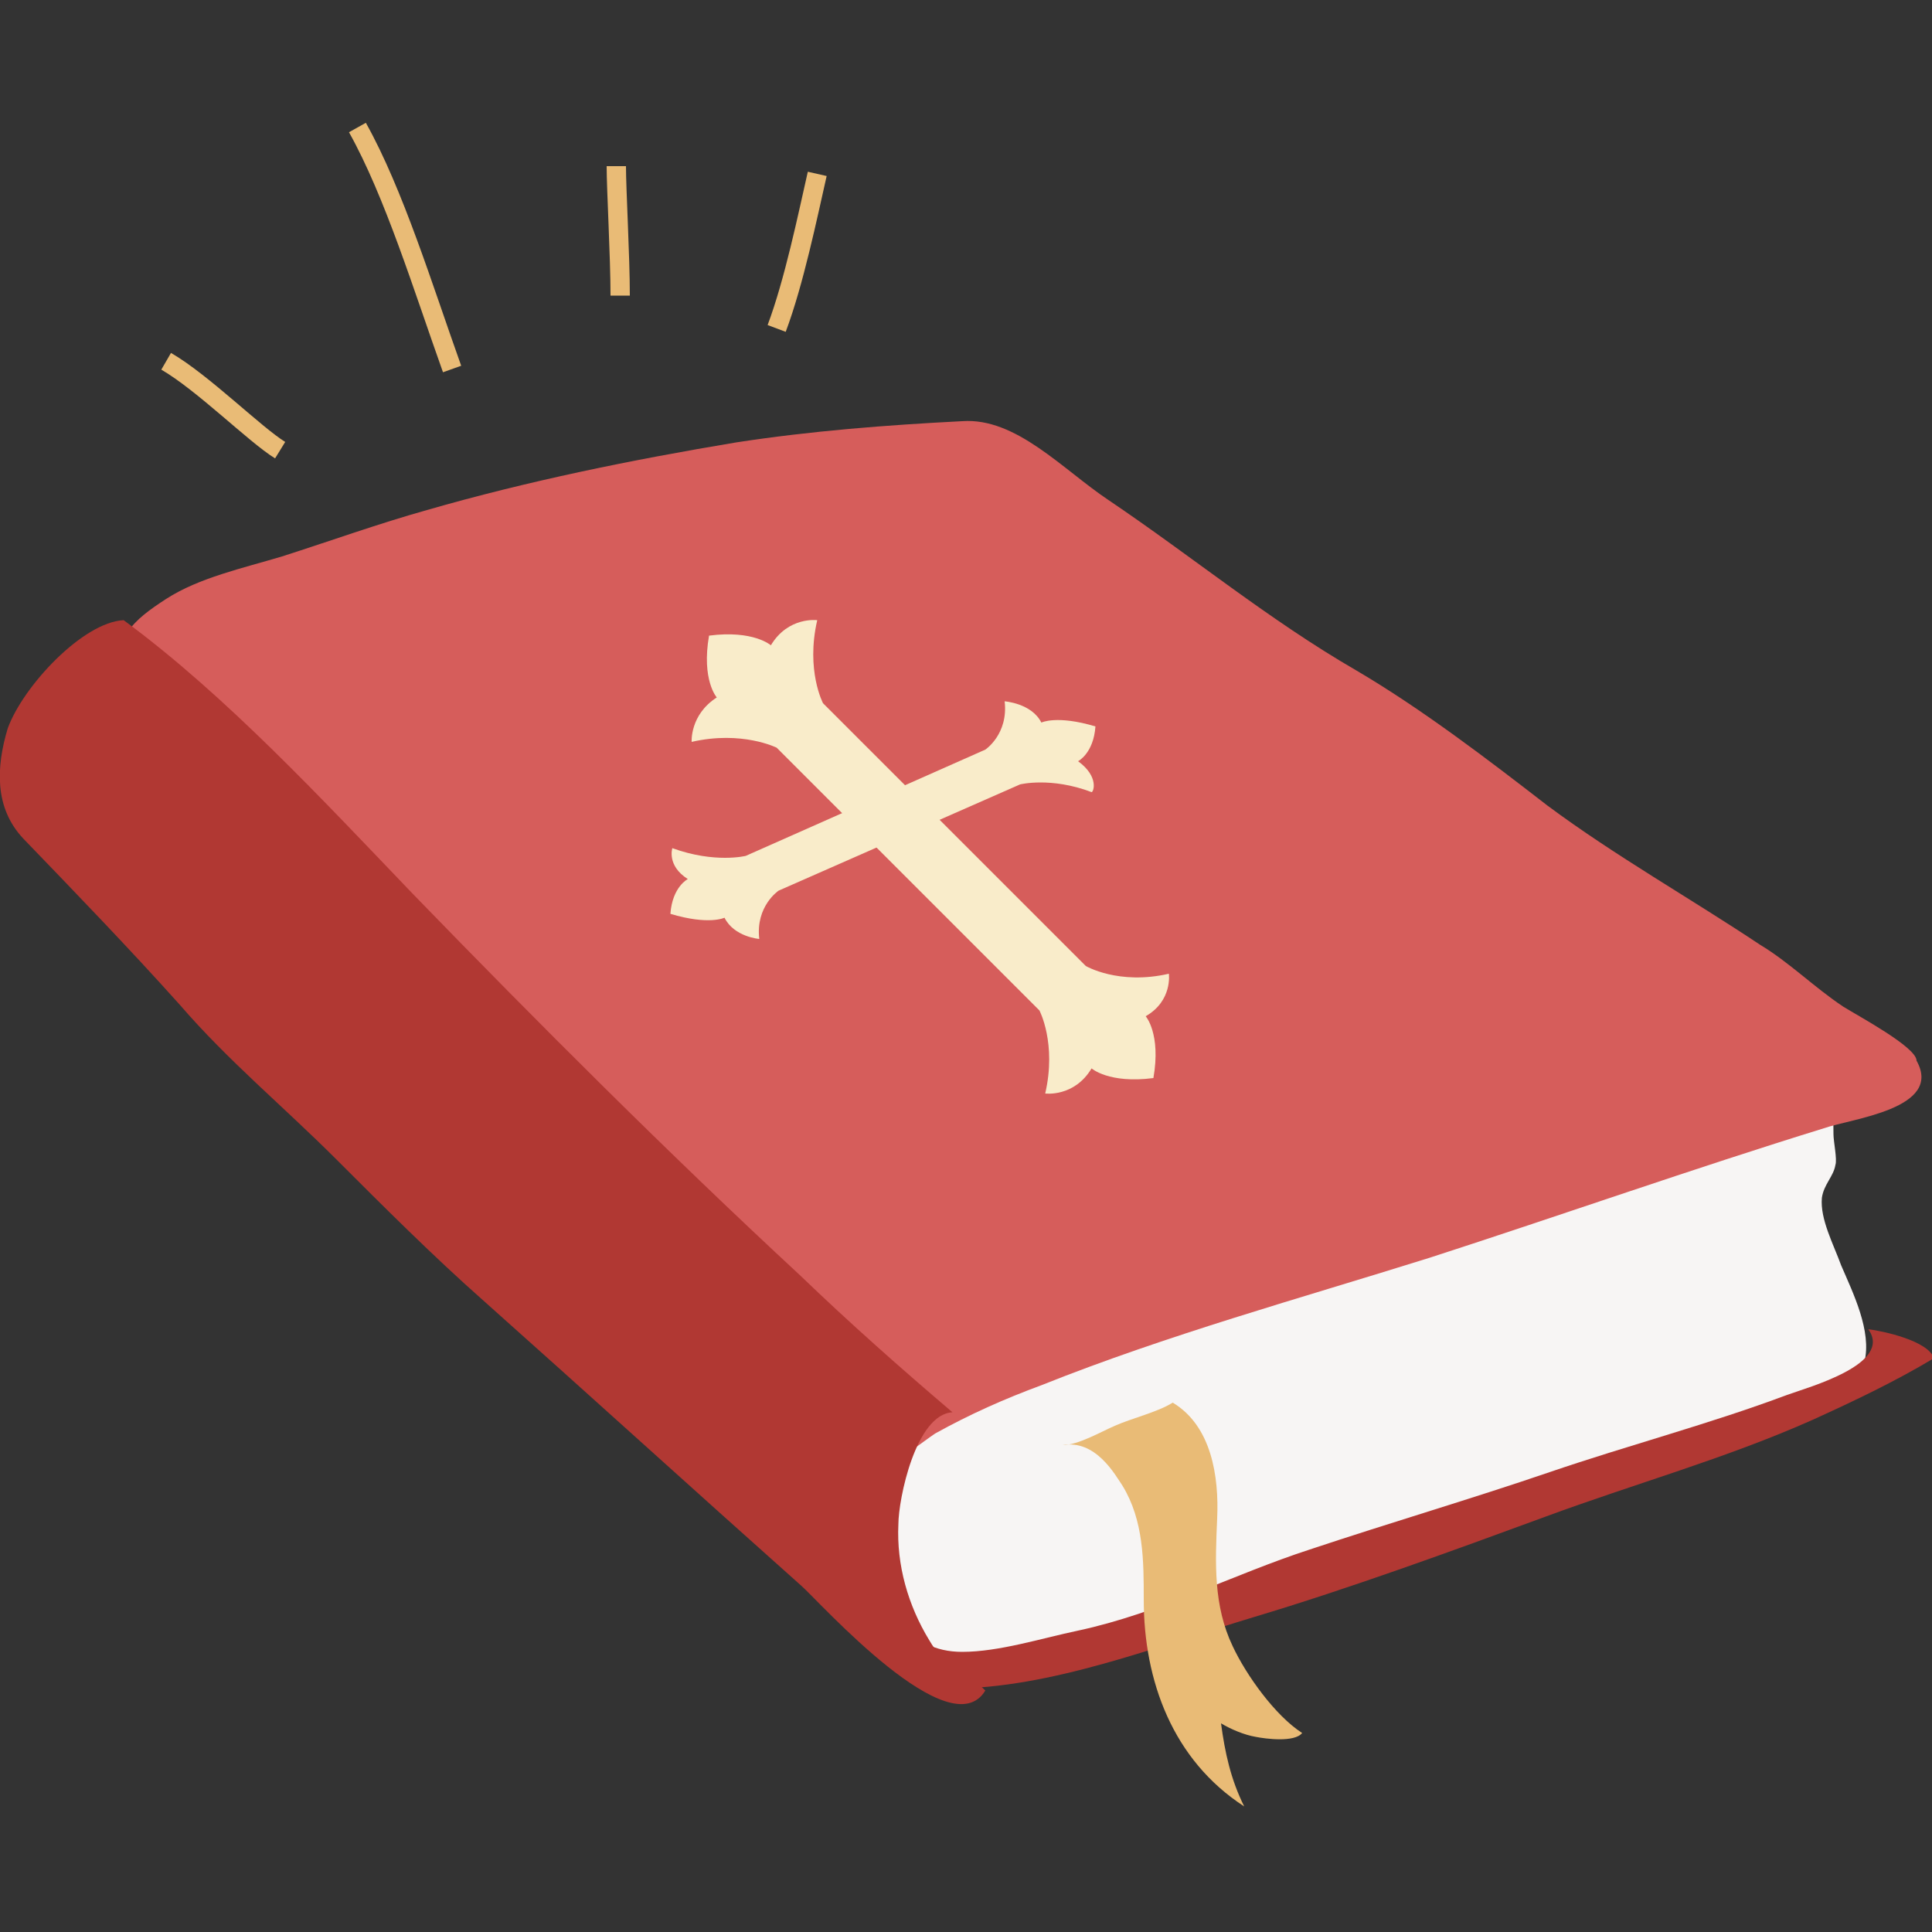 <?xml version="1.0" encoding="utf-8"?>
<svg version="1.1" xmlns="http://www.w3.org/2000/svg" xmlns:xlink="http://www.w3.org/1999/xlink" x="0px" y="0px"
	 viewBox="0 0 100 100" style="enable-background:new 0 0 100 100;" xml:space="preserve">
      <rect x="0" y="0" width="100" height="100" fill="#333333" stroke="none"/>
      <g id="ETQMariageBibleV2C_svg__clair">
        <path
          d="M94.7 57.6c.2-.3.2.7.2 1.1 0 .4.2 1.3.1 1.6-.1.6-.6 1-.7 1.7-.1 1.1.6 2.4 1 3.5.6 1.4 1.6 3.4 1.2 5-.4 1.4-2.9 2.1-4.1 2.7-3 1.3-6.4 2.1-9.5 3-4 1.2-8 2.8-12 4.1-3.5 1.2-7.2 2.5-10.6 3.9-1.9.8-4 1.5-6 1.9-2.3.6-5.3 1.9-7.3.3-4.5-3.5-6.2-10.3-5.8-15.7.6-8.8 7-17.6 16-19.3 6.1-1.1 11.5.9 17.3 2.6 3.4 1 6.7 1.2 10.2 1.1 2.5-.1 4.3-.6 6.4.6 1.2.5 2.2 1 3.6 1.9z"
          fill="#f7f5f4"
        />
        <path
          fill="#b13833"
          className="ETQMariageBibleV2C_svg__st1"
          d="M49.2 87.4c5.2 0 10.7-2.2 15.7-3.7s10.2-3.4 15.1-5.2c4.6-1.7 9.3-3 13.8-5 2.2-1 4.3-2 6.3-3.2-.3-.9-2.6-1.4-3.4-1.5 1.3 1.8-3.1 3-4.2 3.4-4 1.5-8.2 2.6-12.3 4-4.1 1.4-8.2 2.6-12.4 4-4 1.3-7.8 3.3-12 4.2-1.9.4-4.1 1.1-6 1.1-2.9 0-3.7-2.4-5.9-4.1-.7-.5-1.8-1.7-2.8-1.2.8 1.6 3.4 3 4.8 4.5.8 1 2.3 2.8 3.3 2.7z"
        />
        <path
          d="M46.5 75.4c.2.1 1.3-.8 1.9-1.2 1.8-1 3.6-1.8 5.5-2.5 6.5-2.6 13.4-4.5 20.1-6.6 6.8-2.2 13.6-4.6 20.4-6.7 1.4-.5 6.2-1 4.8-3.5 0-.7-3-2.3-3.8-2.8-1.5-1-2.8-2.3-4.3-3.2-3.6-2.4-7.5-4.6-11-7.2-3.1-2.4-6.5-5-9.9-7-4.5-2.6-8.5-5.9-12.8-8.8-2.4-1.6-4.8-4.3-7.6-4.1-3.9.2-7.8.5-11.7 1.1-5.4.9-10.8 2-16 3.5-2.5.7-5 1.6-7.5 2.4-2 .6-4.3 1.1-6 2.2-1.7 1.1-2.9 2.1-2 4 4.4 9.5 12.2 16.4 19.7 23.4 2.9 2.7 5.3 6.1 8.4 8.8 2 1.7 4.2 3.1 6.3 4.5 2.1 1.3 3.1 2.7 5.5 3.7z"
          fill="#d65d5b"
        />
        <path
          fill="#b13833"
          className="ETQMariageBibleV2C_svg__st1"
          d="M6.4 32.1c5.3 3.9 10.3 9.3 15 14.2 6.5 6.7 13.2 13.4 20 19.7 2.6 2.5 5.2 4.8 7.9 7.1-1.9.1-2.8 4.5-2.8 5.8-.1 2.1.5 4.2 1.6 6 .8 1.4 1.9 1.6 2.9 2.6-1.8 3-8.5-4.5-9.5-5.4-5.5-4.9-11-9.9-16.5-14.8-2.6-2.3-5.1-4.8-7.6-7.3-2.7-2.7-5.6-5.1-8.1-8-2.6-2.9-5.4-5.8-8.1-8.6-1.5-1.6-1.4-3.7-.8-5.7.8-2.2 3.9-5.5 6-5.6z"
        />
        <path
          fill="#f9ecca"
          className="ETQMariageBibleV2C_svg__st3"
          d="M60.5 50.4c-2.6.6-4.3-.4-4.3-.4L42.6 36.4s-.9-1.7-.3-4.3c0 0-1.5-.2-2.4 1.3 0 0-.9-.8-3.2-.5-.4 2.3.4 3.2.4 3.2-1.4.9-1.3 2.3-1.3 2.3 2.6-.6 4.4.3 4.4.3l13.6 13.6s.9 1.7.3 4.3c0 0 1.5.2 2.4-1.3 0 0 .9.8 3.2.5.4-2.3-.4-3.2-.4-3.2 1.4-.8 1.2-2.2 1.2-2.2z"
        />
        <path
          fill="#f9ecca"
          className="ETQMariageBibleV2C_svg__st3"
          d="M55.8 39.4s.8-.4.9-1.8c-2-.6-2.8-.2-2.8-.2-.5-1-1.9-1.1-1.9-1.1.2 1.7-1 2.5-1 2.5l-12.4 5.5s-1.6.4-3.8-.4c0 0-.3.9.8 1.6 0 0-.8.4-.9 1.8 2 .6 2.8.2 2.8.2.5 1 1.8 1.1 1.8 1.1-.2-1.7 1-2.5 1-2.5l12.5-5.5s1.6-.4 3.7.4c.1 0 .4-.8-.7-1.6z"
        />
        <path
          d="M8.6 18.7c1.9 1.1 4.6 3.8 5.9 4.6m4-16.7c1.9 3.4 3.4 8.3 4.9 12.5m8.5-10.5c0 1.2.2 4.7.2 6.7M42.3 9c-.5 2.2-1.2 5.6-2.1 8"
          fill="none"
          stroke="#e9bb76"
          strokeWidth="2.001"
          strokeLinecap="round"
          strokeLinejoin="round"
          strokeMiterlimit="10"
        />
        <path
          d="M55 74.8c.8 0 2-.7 2.7-1 .9-.4 2.2-.7 3-1.2 2 1.2 2.4 3.8 2.3 6-.1 2.3-.2 4.5.8 6.6.7 1.5 2.2 3.6 3.6 4.5-.4.5-1.9.3-2.4.2-.6-.1-1.3-.4-1.8-.7.2 1.5.5 2.9 1.2 4.3-3.7-2.4-5.2-6.5-5.2-10.7 0-2 0-4.1-1.1-5.9-.4-.6-1.4-2.4-3.1-2.1z"
          fill="#e9bb76"
        />
      </g>
    </svg>